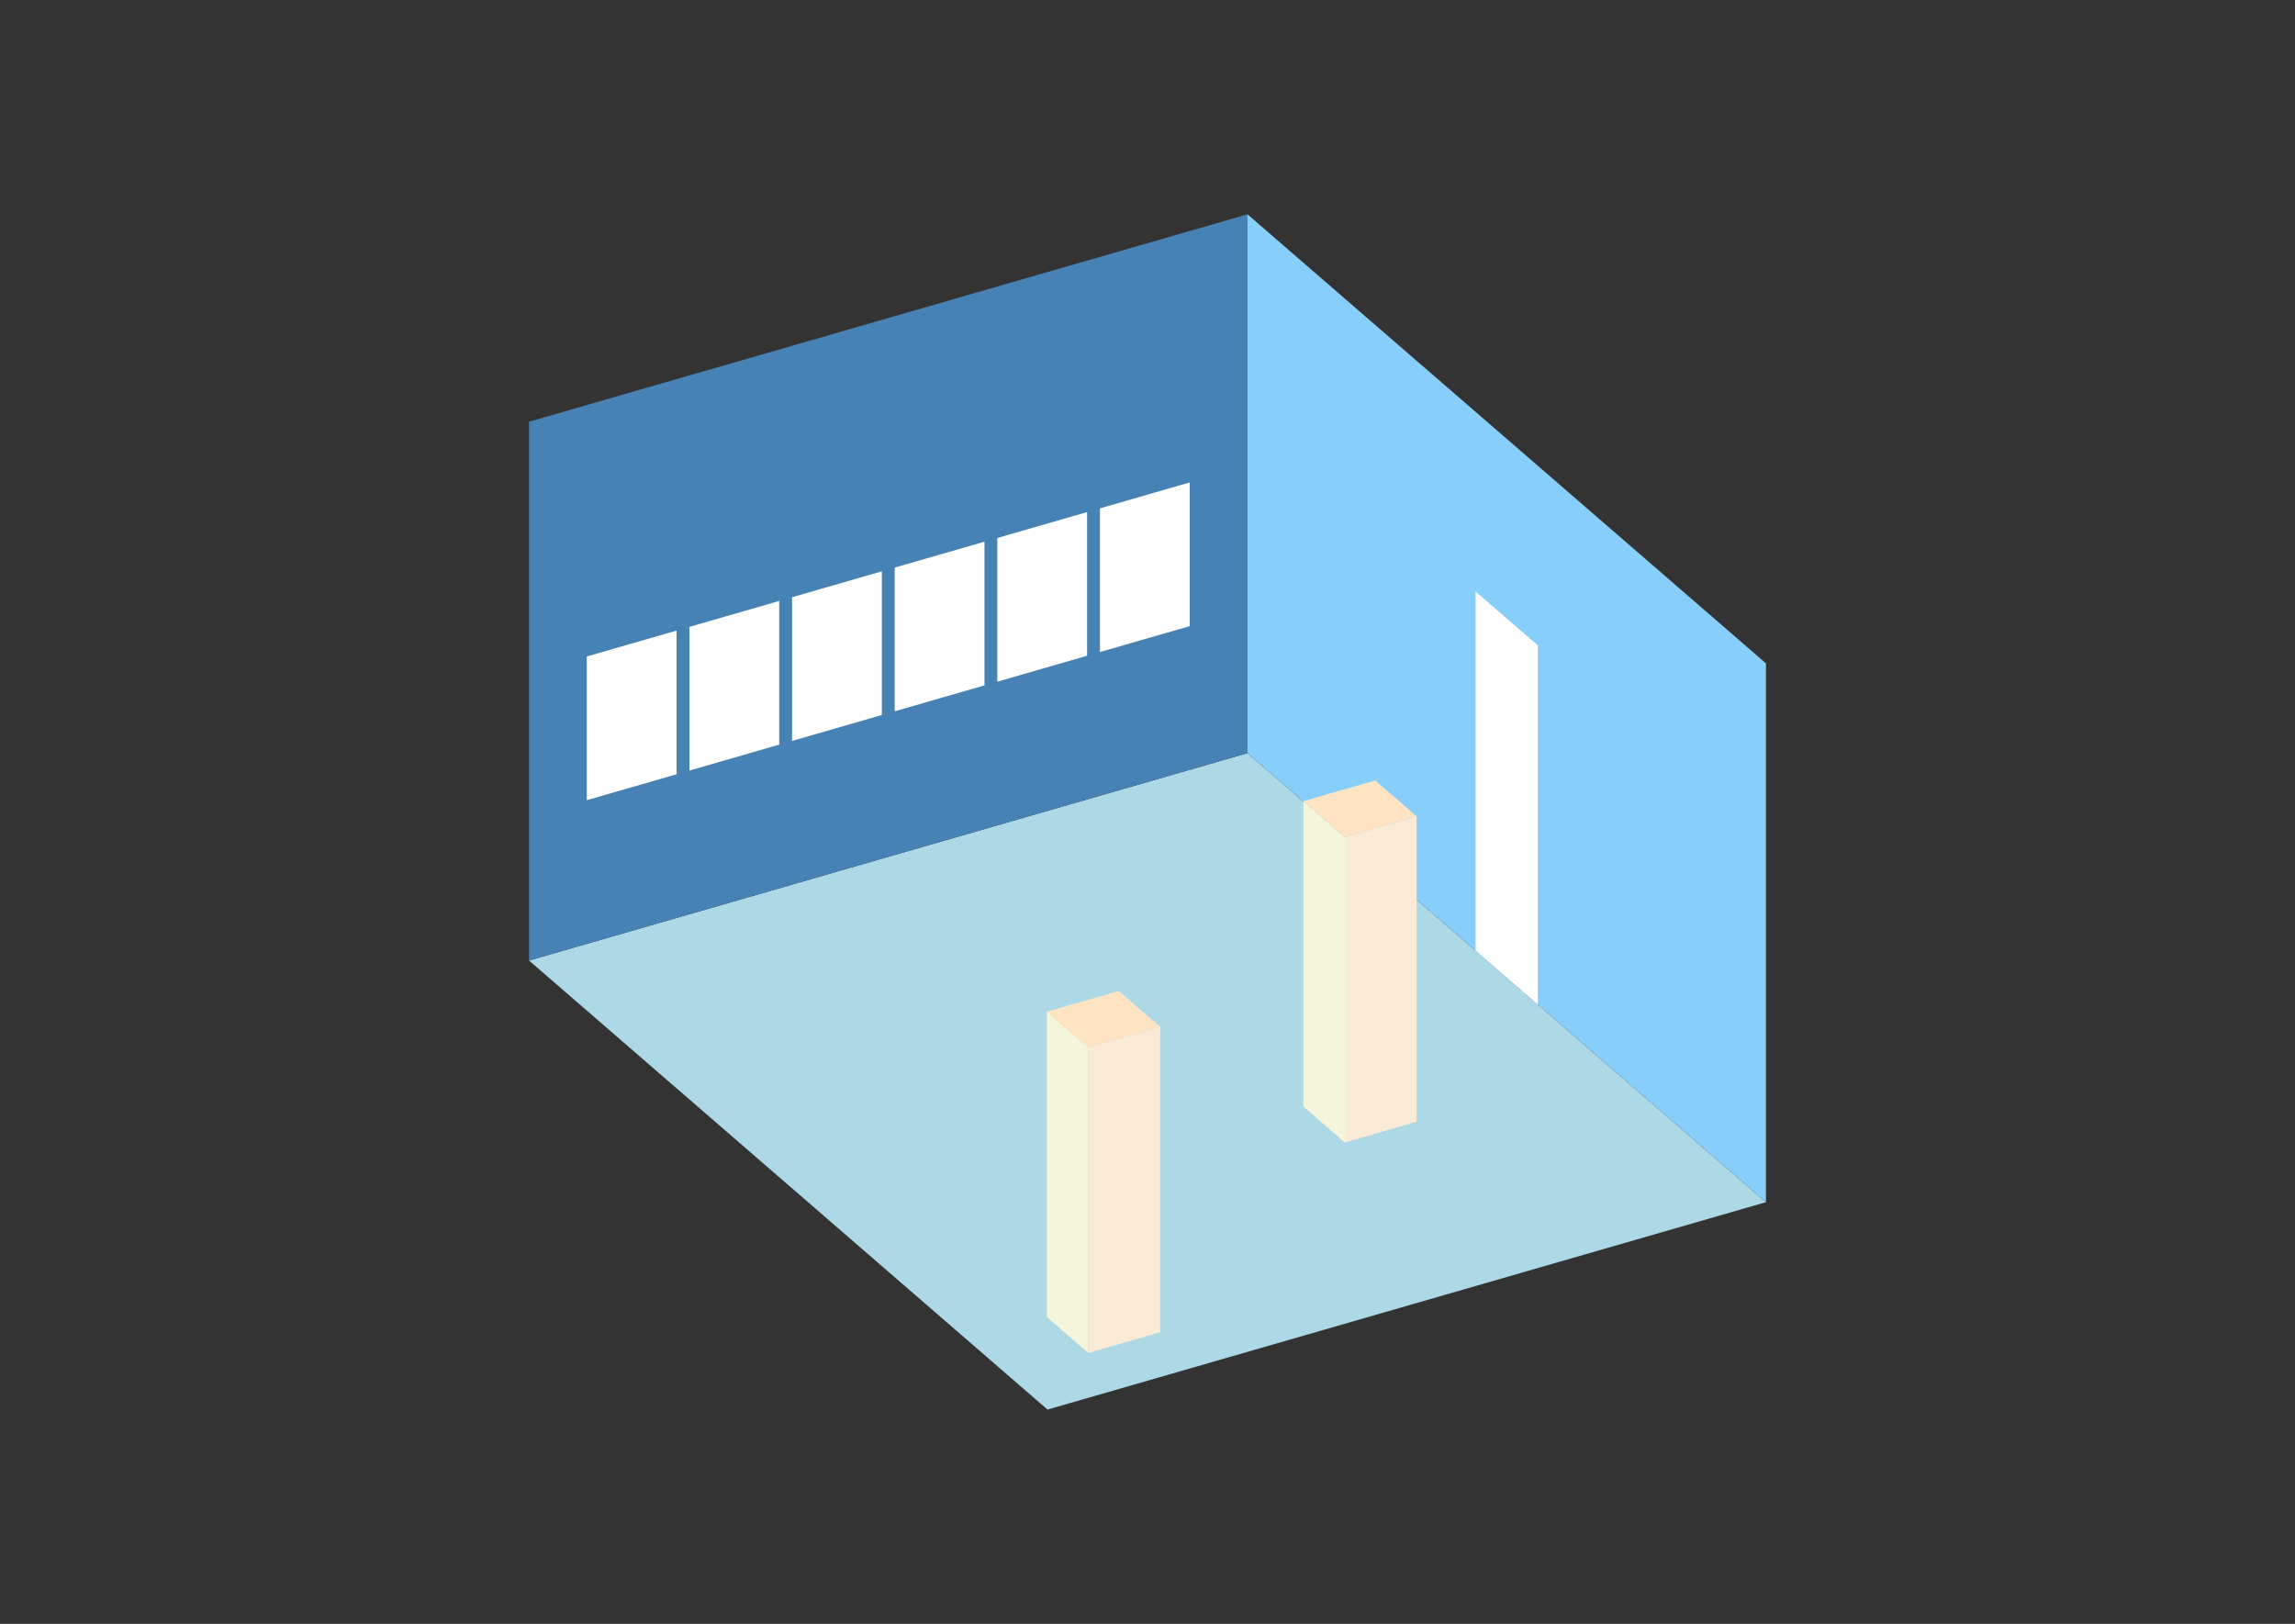 <?xml version="1.0" encoding="UTF-8"?>
<svg
  xmlns="http://www.w3.org/2000/svg"
  width="848"
  height="600"
  style="background-color:white"
>
  <rect width="100%" height="100%" fill="#333333" stroke="none"/>
  <polygon fill="lightblue" points="387.06,520.817 195.483,354.907 460.94,278.276 652.517,444.186" />
  <polygon fill="steelblue" points="195.483,354.907 195.483,155.814 460.94,79.183 460.94,278.276" />
  <polygon fill="lightskyblue" points="652.517,444.186 652.517,245.093 460.94,79.183 460.94,278.276" />
  <polygon fill="white" points="568.223,371.186 568.223,238.457 545.234,218.548 545.234,351.276" />
  <polygon fill="white" points="216.814,295.657 216.814,242.566 249.996,232.987 249.996,286.078" />
  <polygon fill="white" points="254.737,284.71 254.737,231.618 287.919,222.04 287.919,275.131" />
  <polygon fill="white" points="292.659,273.763 292.659,220.671 325.841,211.092 325.841,264.184" />
  <polygon fill="white" points="330.581,262.815 330.581,209.724 363.764,200.145 363.764,253.237" />
  <polygon fill="white" points="368.504,251.868 368.504,198.777 401.686,189.198 401.686,242.289" />
  <polygon fill="white" points="406.426,240.921 406.426,187.829 439.609,178.251 439.609,231.342" />
  <polygon fill="antiquewhite" points="496.909,422.121 496.909,309.302 523.454,301.639 523.454,414.458" />
  <polygon fill="beige" points="496.909,422.121 496.909,309.302 481.582,296.029 481.582,408.848" />
  <polygon fill="bisque" points="496.909,309.302 481.582,296.029 508.128,288.366 523.454,301.639" />
  <polygon fill="antiquewhite" points="402.142,499.9 402.142,387.081 428.688,379.418 428.688,492.237" />
  <polygon fill="beige" points="402.142,499.9 402.142,387.081 386.816,373.808 386.816,486.627" />
  <polygon fill="bisque" points="402.142,387.081 386.816,373.808 413.362,366.145 428.688,379.418" />
</svg>
